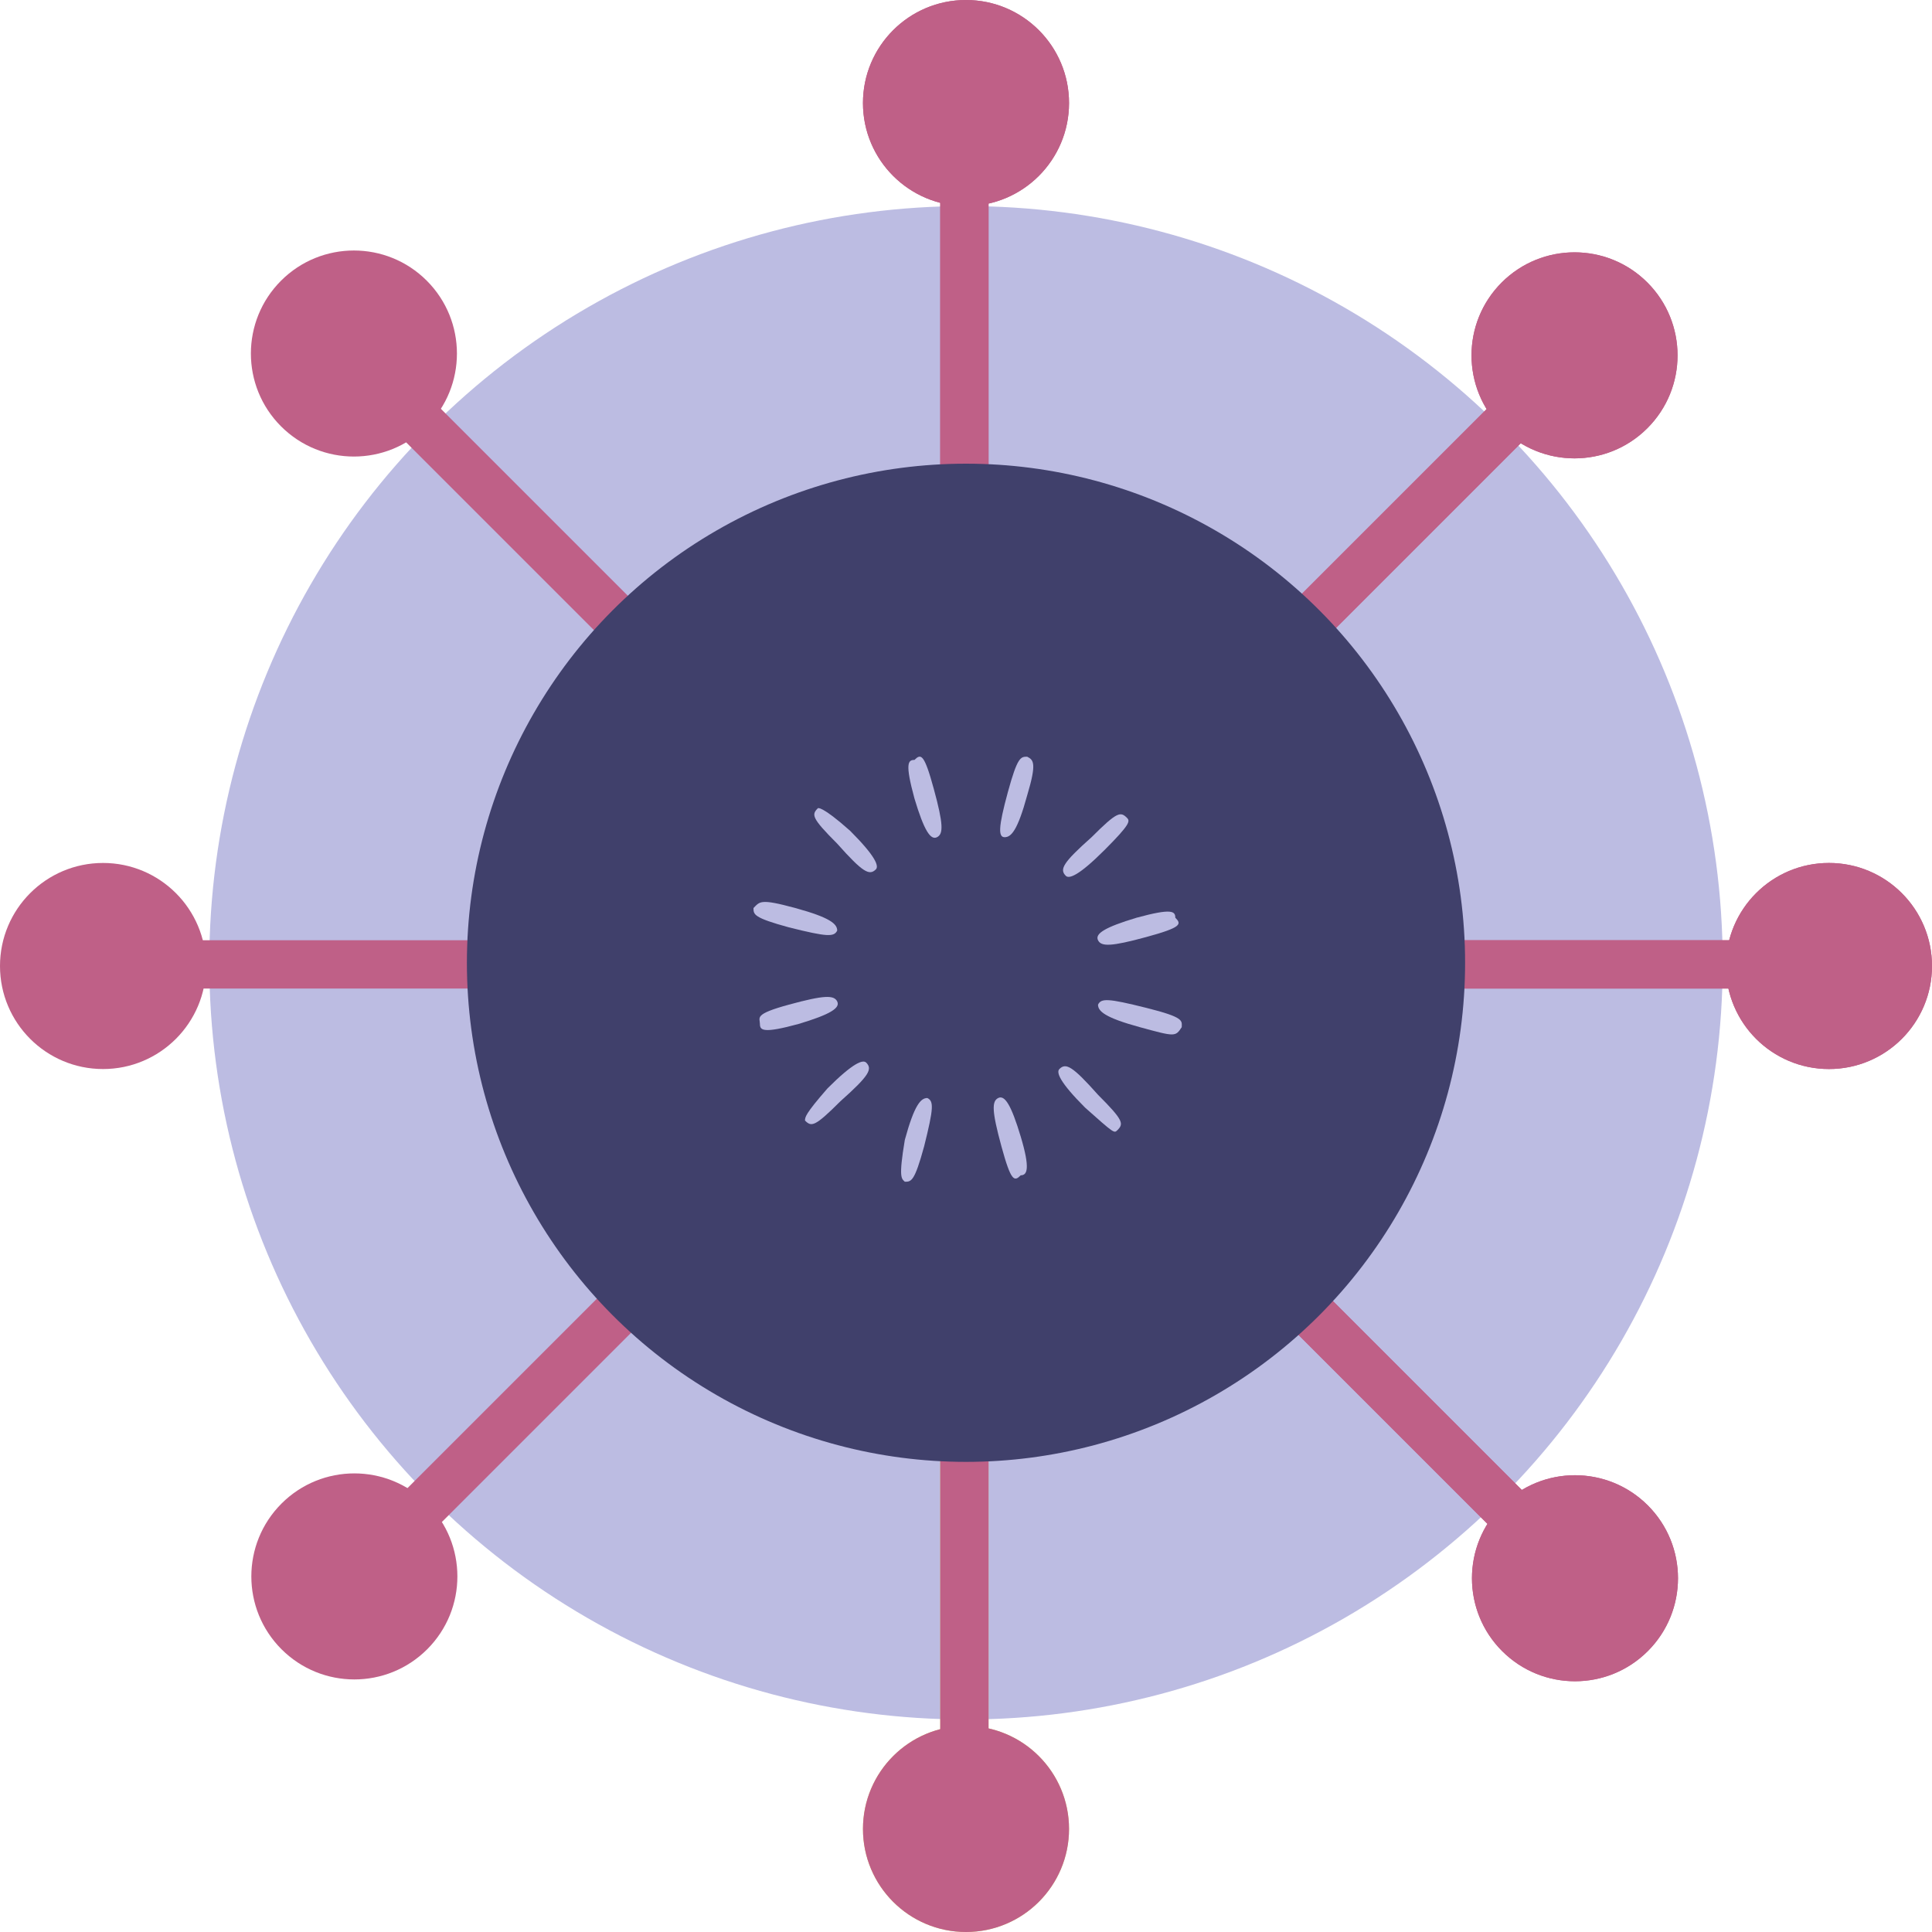 <?xml version="1.0" encoding="utf-8"?>
<!-- Generator: Adobe Illustrator 21.0.0, SVG Export Plug-In . SVG Version: 6.00 Build 0)  -->
<svg version="1.1" id="Layer_1" xmlns="http://www.w3.org/2000/svg" xmlns:xlink="http://www.w3.org/1999/xlink" x="0px" y="0px"
	 viewBox="0 0 60 60" style="enable-background:new 0 0 60 60;" xml:space="preserve">
<style type="text/css">
	.st0{fill:#BCBCE2;}
	.st1{fill:#D9D16F;}
	.st2{fill:#BF6087;}
	.st3{fill:#40406B;}
</style>
<g>
	<g>
		<circle class="st0" cx="30" cy="29.9" r="23.5"/>
	</g>
	<g>
		<circle class="st1" cx="30" cy="56.8" r="3.2"/>
	</g>
	<g>
		<rect x="29.2" y="41.2" class="st1" width="1.5" height="14.6"/>
	</g>
	<g>
		<g>
			<g>
				<circle class="st2" cx="30" cy="3.2" r="3.2"/>
			</g>
			<g>
				<rect x="29.2" y="4.2" class="st2" width="1.5" height="14.6"/>
			</g>
			<g>
				<circle class="st2" cx="30" cy="3.2" r="3.2"/>
			</g>
			<g>
				<rect x="29.2" y="4.2" class="st2" width="1.5" height="14.6"/>
			</g>
		</g>
		<g>
			<g>
				<circle class="st2" cx="30" cy="56.8" r="3.2"/>
			</g>
			<g>
				<rect x="29.2" y="41.2" class="st2" width="1.5" height="14.6"/>
			</g>
		</g>
		<g>
			<g>
				<circle class="st2" cx="56.8" cy="30" r="3.2"/>
			</g>
			<g>
				<rect x="41.2" y="29.2" class="st2" width="14.6" height="1.5"/>
			</g>
			<g>
				<circle class="st2" cx="56.8" cy="30" r="3.2"/>
			</g>
			<g>
				<rect x="41.2" y="29.2" class="st2" width="14.6" height="1.5"/>
			</g>
		</g>
		<g>
			<g>
				<circle class="st2" cx="3.2" cy="30" r="3.2"/>
			</g>
			<g>
				<rect x="4.2" y="29.2" class="st2" width="14.6" height="1.5"/>
			</g>
		</g>
		<g>
			<g>
				<ellipse transform="matrix(0.707 -0.707 0.707 0.707 6.549 37.831)" class="st2" cx="48.9" cy="11" rx="3.2" ry="3.2"/>
			</g>
			<g>
				
					<rect x="35.8" y="16.1" transform="matrix(0.707 -0.707 0.707 0.707 0.677 35.431)" class="st2" width="14.6" height="1.5"/>
			</g>
			<g>
				<ellipse transform="matrix(0.707 -0.707 0.707 0.707 6.549 37.831)" class="st2" cx="48.9" cy="11" rx="3.2" ry="3.2"/>
			</g>
			<g>
				
					<rect x="35.8" y="16.1" transform="matrix(0.707 -0.707 0.707 0.707 0.677 35.431)" class="st2" width="14.6" height="1.5"/>
			</g>
		</g>
		<g>
			<g>
				<ellipse transform="matrix(0.707 -0.707 0.707 0.707 -31.415 22.091)" class="st2" cx="11" cy="49" rx="3.2" ry="3.2"/>
			</g>
			<g>
				
					<rect x="9.6" y="42.3" transform="matrix(0.707 -0.707 0.707 0.707 -25.511 24.568)" class="st2" width="14.6" height="1.5"/>
			</g>
		</g>
		<g>
			<g>
				<ellipse transform="matrix(0.707 -0.707 0.707 0.707 -20.303 48.943)" class="st2" cx="48.9" cy="49" rx="3.2" ry="3.2"/>
			</g>
			<g>
				
					<rect x="42.3" y="35.8" transform="matrix(0.707 -0.707 0.707 0.707 -17.849 43.094)" class="st2" width="1.5" height="14.6"/>
			</g>
			<g>
				<ellipse transform="matrix(0.707 -0.707 0.707 0.707 -20.303 48.943)" class="st2" cx="48.9" cy="49" rx="3.2" ry="3.2"/>
			</g>
			<g>
				
					<rect x="42.3" y="35.8" transform="matrix(0.707 -0.707 0.707 0.707 -17.849 43.094)" class="st2" width="1.5" height="14.6"/>
			</g>
		</g>
		<g>
			<g>
				<ellipse transform="matrix(0.707 -0.707 0.707 0.707 -4.563 10.979)" class="st2" cx="11" cy="11" rx="3.2" ry="3.2"/>
			</g>
			<g>
				
					<rect x="16.1" y="9.6" transform="matrix(0.707 -0.707 0.707 0.707 -6.985 16.905)" class="st2" width="1.5" height="14.6"/>
			</g>
		</g>
	</g>
	<g>
		<circle class="st3" cx="30" cy="29.9" r="15.5"/>
	</g>
	<g>
		<g>
			<path class="st0" d="M26.4,25.8c0.8,0.8,0.9,1.1,0.8,1.2c-0.2,0.2-0.4,0.1-1.2-0.8c-0.8-0.8-0.8-0.9-0.6-1.1
				C25.4,25.1,25.5,25,26.4,25.8z"/>
		</g>
		<g>
			<path class="st0" d="M24.7,28.2c1.1,0.3,1.3,0.5,1.3,0.7c-0.1,0.2-0.3,0.2-1.5-0.1c-1.1-0.3-1.1-0.4-1.1-0.6
				C23.6,28,23.6,27.9,24.7,28.2z"/>
		</g>
		<g>
			<path class="st0" d="M24.5,31.2c1.1-0.3,1.4-0.3,1.5-0.1c0.1,0.2-0.2,0.4-1.2,0.7c-1.1,0.3-1.2,0.2-1.2,0S23.4,31.5,24.5,31.2z"
				/>
		</g>
		<g>
			<path class="st0" d="M25.7,33.8c0.8-0.8,1.1-0.9,1.2-0.8c0.2,0.2,0.1,0.4-0.8,1.2c-0.8,0.8-0.9,0.8-1.1,0.6
				C25,34.7,25,34.6,25.7,33.8z"/>
		</g>
		<g>
			<path class="st0" d="M28.1,35.4c0.3-1.1,0.5-1.3,0.7-1.3c0.2,0.1,0.2,0.3-0.1,1.5c-0.3,1.1-0.4,1.1-0.6,1.1
				C28,36.6,27.9,36.6,28.1,35.4z"/>
		</g>
		<g>
			<path class="st0" d="M31.1,35.6c-0.3-1.1-0.3-1.4-0.1-1.5c0.2-0.1,0.4,0.2,0.7,1.2s0.2,1.2,0,1.2C31.5,36.7,31.4,36.7,31.1,35.6z
				"/>
		</g>
		<g>
			<path class="st0" d="M33.7,34.4c-0.8-0.8-0.9-1.1-0.8-1.2c0.2-0.2,0.4-0.1,1.2,0.8c0.8,0.8,0.8,0.9,0.6,1.1
				C34.6,35.2,34.6,35.2,33.7,34.4z"/>
		</g>
		<g>
			<path class="st0" d="M35.4,31.9c-1.1-0.3-1.3-0.5-1.3-0.7c0.1-0.2,0.3-0.2,1.5,0.1s1.1,0.4,1.1,0.6
				C36.5,32.2,36.5,32.2,35.4,31.9z"/>
		</g>
		<g>
			<path class="st0" d="M35.6,29.1c-1.1,0.3-1.4,0.3-1.5,0.1c-0.1-0.2,0.2-0.4,1.2-0.7c1.1-0.3,1.2-0.2,1.2,0
				C36.7,28.7,36.7,28.8,35.6,29.1z"/>
		</g>
		<g>
			<path class="st0" d="M34.3,26.4c-0.8,0.8-1.1,0.9-1.2,0.8c-0.2-0.2-0.1-0.4,0.8-1.2c0.8-0.8,0.9-0.8,1.1-0.6
				C35.1,25.5,35.1,25.6,34.3,26.4z"/>
		</g>
		<g>
			<path class="st0" d="M31.9,24.7c-0.3,1.1-0.5,1.3-0.7,1.3C31,26,31,25.7,31.3,24.6c0.3-1.1,0.4-1.1,0.6-1.1
				C32.1,23.6,32.2,23.7,31.9,24.7z"/>
		</g>
		<g>
			<path class="st0" d="M29,24.5c0.3,1.1,0.3,1.4,0.1,1.5c-0.2,0.1-0.4-0.2-0.7-1.2c-0.3-1.1-0.2-1.2,0-1.2
				C28.6,23.4,28.7,23.4,29,24.5z"/>
		</g>
	</g>
</g>
</svg>
